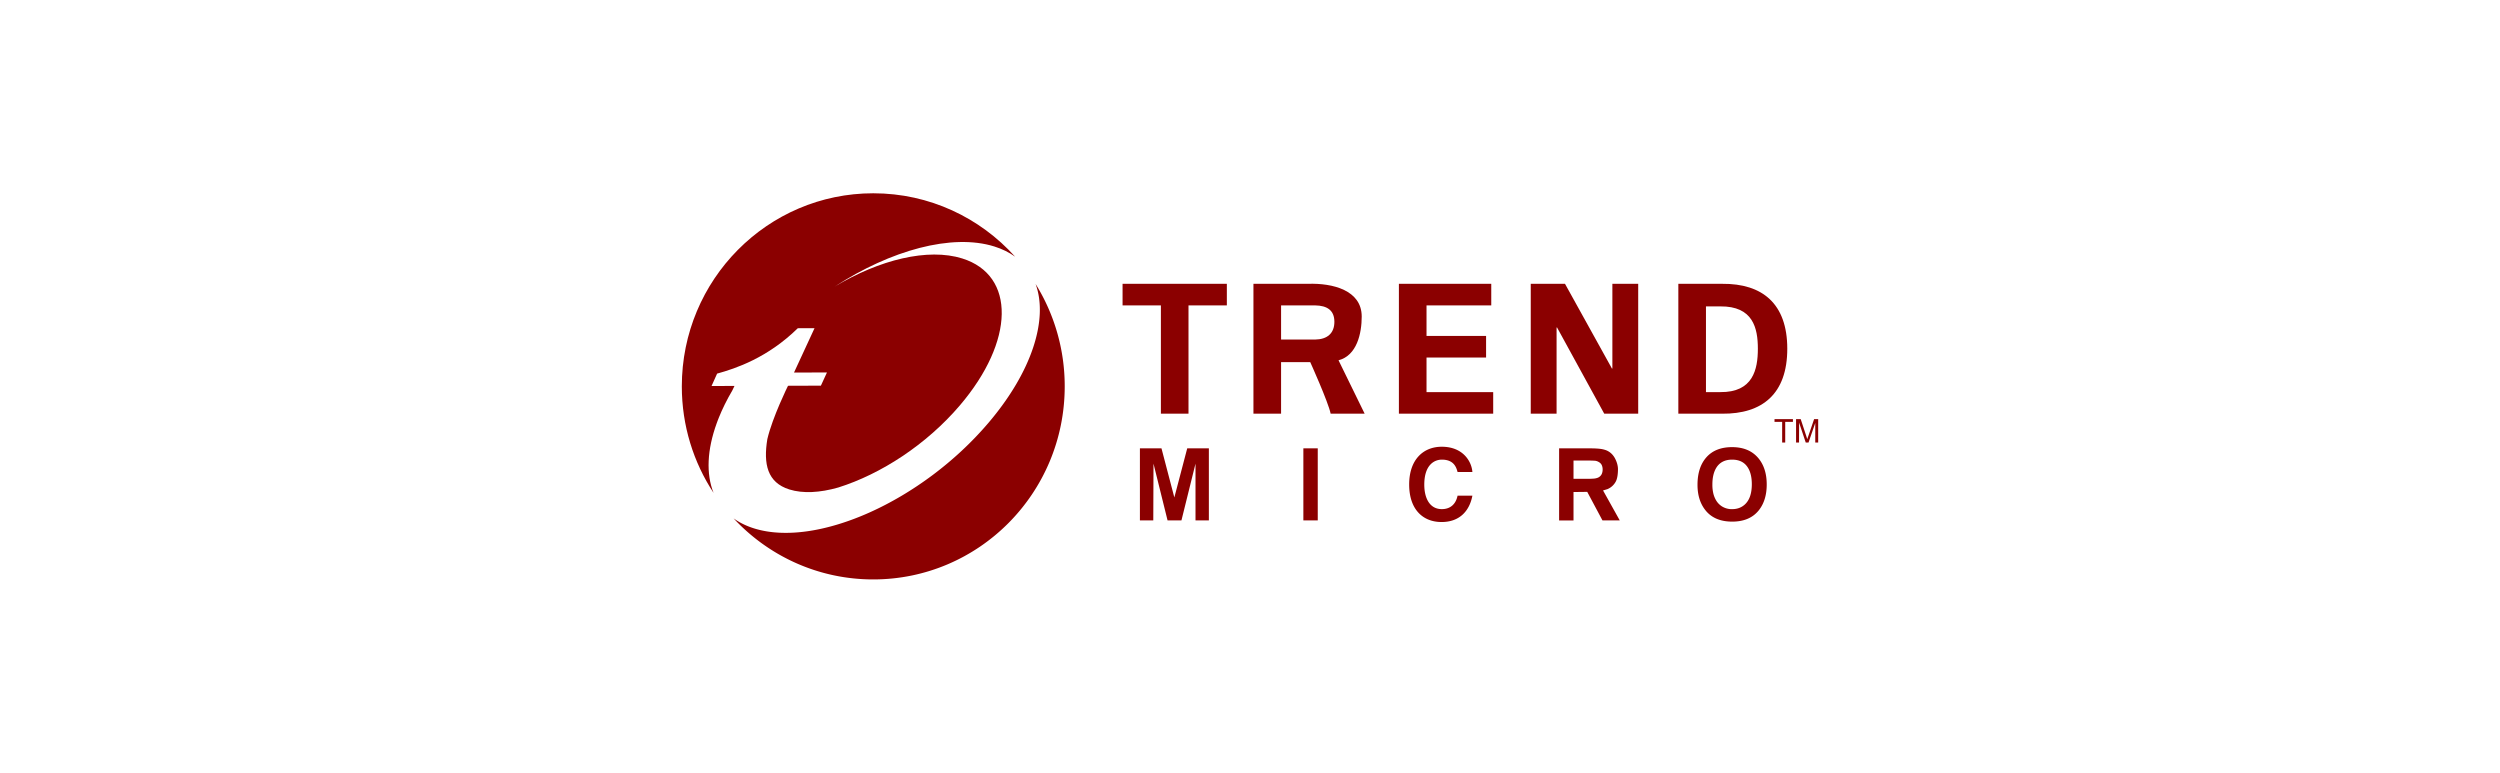 <svg xmlns="http://www.w3.org/2000/svg" width="220" height="68" fill="none"><path fill="#8B0000" d="m63.07 37.245.022-.058.067-.182.065-.165.029-.075c.314-.782.71-1.586 1.189-2.4.054-.116.11-.23.165-.345l.028-.057-2.019.005.49-1.09c1.668-.46 4.446-1.396 7.097-3.99l.08-.005h1.395l-1.805 3.902 2.9-.009-.533 1.162-2.894.01s-1.359 2.737-1.82 4.696c-.356 2.185-.006 3.816 1.936 4.428 1.2.375 2.695.289 4.308-.172 3.752-1.178 7.763-3.78 10.698-7.224 4.831-5.66 4.925-11.452.214-12.93-3.024-.947-7.286.106-11.231 2.477 4.919-3.2 10.327-4.702 14.059-3.53.7.22 1.306.523 1.822.896-3.084-3.428-7.536-5.58-12.486-5.58C67.544 17.01 60 24.618 60 34c0 3.465 1.03 6.686 2.794 9.373-.667-1.66-.573-3.79.276-6.127z"/><path fill="#8B0000" fill-rule="evenodd" d="M115.302 31.868h-2.567v4.537h-2.432v-11.43h4.811c2.151-.071 4.717.561 4.717 2.88 0 1.48-.42 3.429-2.04 3.85l2.299 4.7h-2.992c-.205-1.017-1.796-4.537-1.796-4.537zm.433-4.993h-3v3.005h3c1.062-.014 1.691-.55 1.691-1.56 0-1.005-.629-1.429-1.691-1.445z" clip-rule="evenodd"/><path fill="#8B0000" d="M107.963 24.976h-9.177v1.899h3.373v9.53h2.429v-9.53h3.375v-1.899zm15.14 0h8.128v1.899h-5.697v2.687h5.241v1.899h-5.241v3.045h5.867v1.9h-8.298v-11.43zm13.91 3.829 4.161 7.6h2.988v-11.43h-2.273v7.439l-.032.03-4.137-7.468h-3.014v11.429h2.273v-7.568l.034-.032z"/><path fill="#8B0000" fill-rule="evenodd" d="M147.694 36.405h3.858c3.532.032 5.729-1.74 5.729-5.716 0-3.972-2.197-5.745-5.729-5.713h-3.858v11.43zm2.431-9.442h1.257c2.885-.03 3.31 1.907 3.31 3.726 0 1.822-.425 3.85-3.31 3.817h-1.257v-7.543z" clip-rule="evenodd"/><path fill="#8B0000" d="M105.205 45.797h1.175v-6.343h-1.904l-1.134 4.322-1.132-4.322h-1.898v6.343h1.177l.019-4.996 1.238 4.996h1.221l1.238-4.996v4.996zm10.757 0h-1.266v-6.343h1.266v6.343z"/><path fill="#8B0000" fill-rule="evenodd" d="m141.46 43.042-.392.118 1.471 2.638h-1.521l-1.341-2.514-1.208.014v2.5h-1.267v-6.344h2.671c.426 0 .761.018 1.002.052.136.019.282.053.44.107.333.125.593.352.782.683.162.29.284.653.284.99 0 .354-.041.844-.214 1.128a1.475 1.475 0 0 1-.707.628zm-.909-.983a.657.657 0 0 0 .406-.355.952.952 0 0 0 .075-.39.928.928 0 0 0-.075-.38.595.595 0 0 0-.251-.267.803.803 0 0 0-.366-.123 13.623 13.623 0 0 0-.878-.017h-.993v1.61h1.089c.273 0 .486-.004.631-.016a1.28 1.28 0 0 0 .362-.062zm14.165-1.763c-.542-.634-1.307-.948-2.295-.948-.972 0-1.723.297-2.25.886-.527.591-.791 1.4-.791 2.427 0 .875.214 1.596.644 2.17.529.715 1.335 1.072 2.413 1.072 1.033 0 1.814-.337 2.346-1.008.457-.58.688-1.334.688-2.26 0-.969-.253-1.75-.755-2.339zm-1.173 4.101c-.298.272-.67.408-1.116.408a1.62 1.62 0 0 1-.92-.258 1.584 1.584 0 0 1-.503-.539 2.216 2.216 0 0 1-.217-.524 3.314 3.314 0 0 1-.097-.857c0-.592.112-1.073.333-1.446.294-.487.762-.733 1.404-.733.68 0 1.163.27 1.451.814.187.353.282.802.282 1.347 0 .815-.205 1.412-.617 1.788z" clip-rule="evenodd"/><path fill="#8B0000" d="M126.884 40.448c1.078 0 1.279.71 1.382 1.088h1.305c-.068-.93-.827-2.223-2.696-2.223-1.609 0-2.868 1.117-2.868 3.323 0 2.177 1.191 3.302 2.852 3.302 1.565 0 2.452-.951 2.712-2.32h-1.305c-.156.772-.66 1.185-1.382 1.185-1.105 0-1.547-1.017-1.547-2.15 0-1.783.92-2.205 1.547-2.205zm30.893-3.321h-.678v1.817h-.27v-1.817h-.672v-.245h1.62v.245zm1.966 1.818H160v-2.062h-.359l-.49 1.434-.117.331-.037-.135-.054-.17-.482-1.46h-.408v2.062h.261l.007-1.755.585 1.755h.243l.594-1.726v1.726zm-72.786-1.703c3.891-4.56 5.3-9.168 4.174-12.255A17.041 17.041 0 0 1 93.695 34c0 9.383-7.543 16.99-16.849 16.99-4.848 0-9.218-2.066-12.291-5.374.51.367 1.107.664 1.794.88 5.538 1.738 14.766-2.404 20.608-9.255z"/></svg>